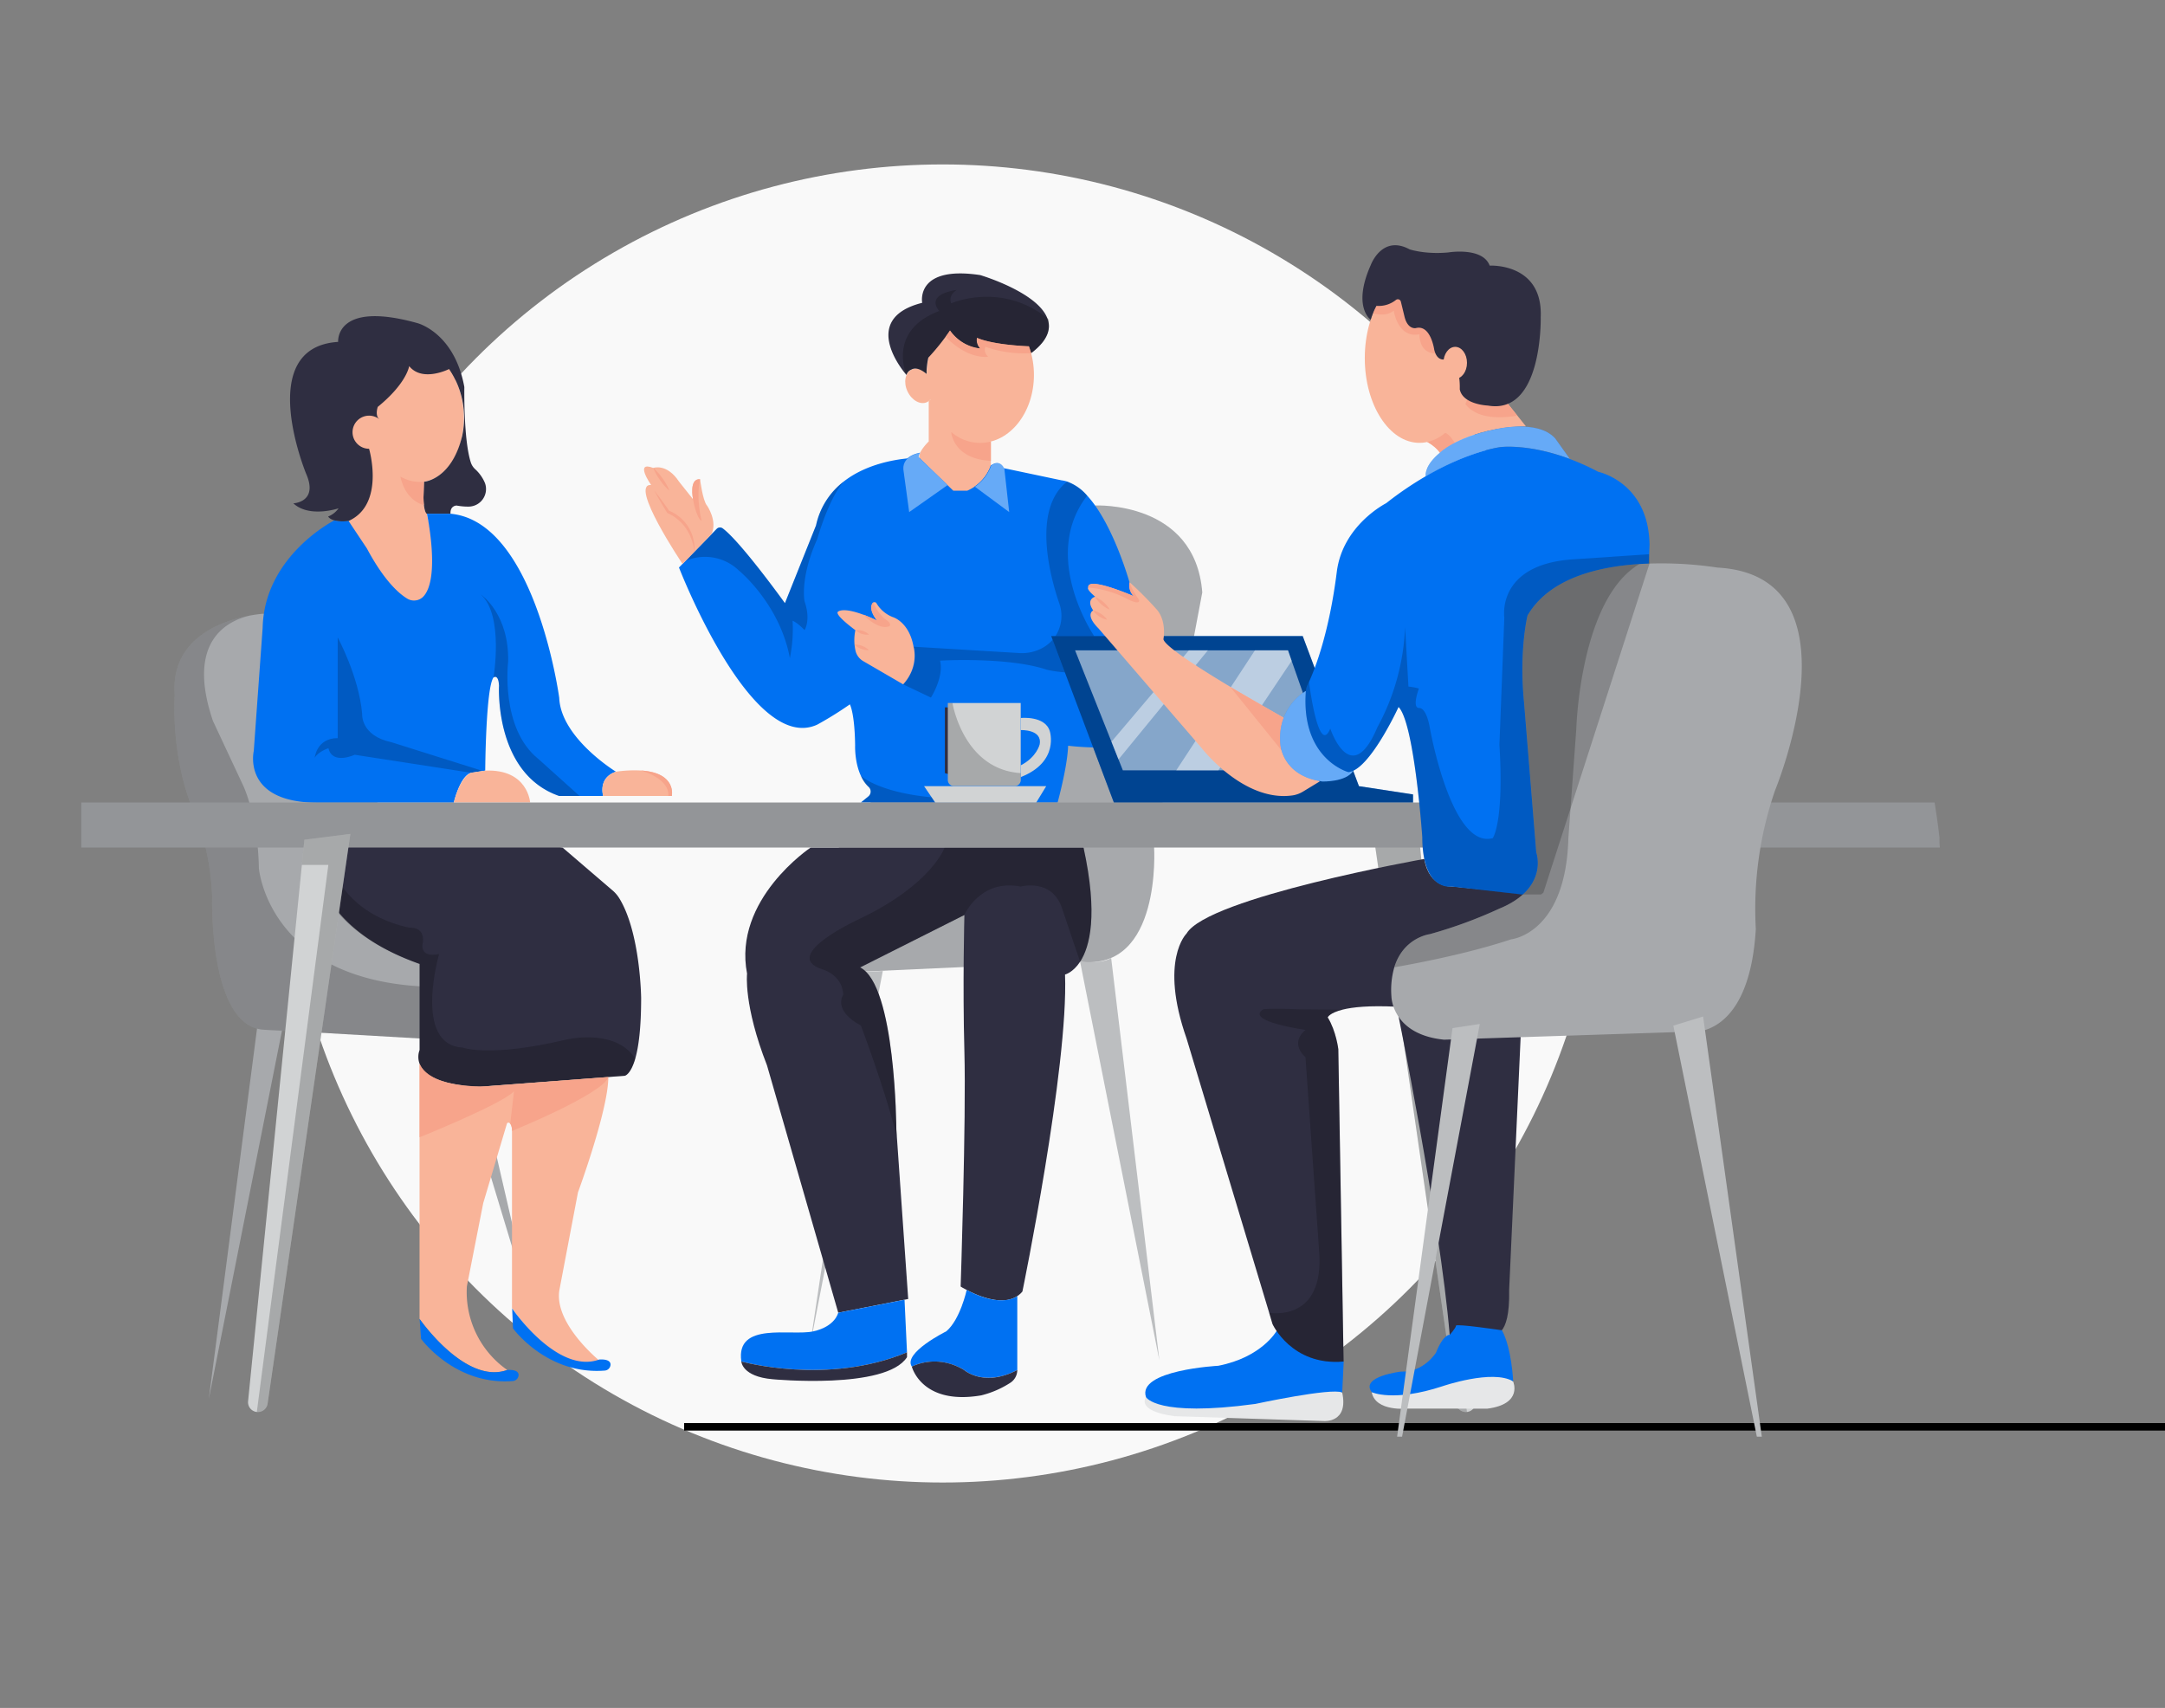 <?xml version="1.0" encoding="UTF-8" standalone="no"?>
<svg
   id="b9f62c1d-cda9-45a0-89e2-988caa3d4e2e"
   data-name="Layer 1"
   width="865.76"
   height="682.89"
   viewBox="0 0 865.76 682.89"
   version="1.1"
   sodipodi:docname="tim-dizajnera.svg"
   inkscape:version="1.1 (c68e22c387, 2021-05-23)"
   xmlns:inkscape="http://www.inkscape.org/namespaces/inkscape"
   xmlns:sodipodi="http://sodipodi.sourceforge.net/DTD/sodipodi-0.dtd"
   xmlns="http://www.w3.org/2000/svg"
   xmlns:svg="http://www.w3.org/2000/svg">
  <rect x="0" y="0" width="865.76" height="682.89" fill="#808080" stroke="none"/>
  <defs
     id="defs22036" />
  <sodipodi:namedview
     id="namedview22034"
     pagecolor="#505050"
     bordercolor="#eeeeee"
     borderopacity="1"
     inkscape:pageshadow="0"
     inkscape:pageopacity="0"
     inkscape:pagecheckerboard="0"
     showgrid="false"
     inkscape:zoom="0.94305084"
     inkscape:cx="433.16859"
     inkscape:cy="341.44501"
     inkscape:window-width="1920"
     inkscape:window-height="1025"
     inkscape:window-x="-8"
     inkscape:window-y="-8"
     inkscape:window-maximized="1"
     inkscape:current-layer="b9f62c1d-cda9-45a0-89e2-988caa3d4e2e" />
  <circle
     style="fill:#f9f9f9;stroke-width:2;stroke-miterlimit:4;stroke-dasharray:none"
     id="path23029"
     cx="376.968"
     cy="329.251"
     r="263.506" />
  <path
     d="m 139.371,208.277 c 0,0 12.185,-8.123 5.745,-31.943 l 29.163,7.657 -4.748,8.599 v 9.349 c 0,0 0.165,2.744 1.134,3.476 l 6.788,29.904 -7.126,7.391 -32.072,-8.315 c 0,0 -0.659,-6.33 0.659,-9.239 1.317,-2.909 0.457,-16.877 0.457,-16.877 z"
     fill="#f9b499"
     id="path21650"
     style="stroke-width:0.915" />
  <polygon
     points="205.01,475.79 235.11,605.84 195.72,475.79 "
     fill="#a7a9ac"
     id="polygon21652"
     transform="matrix(0.915,0,0,0.915,-1.081,-25.216)" />
  <polygon
     points="125.87,470.59 114.35,470.59 92.43,638.91 "
     fill="#a7a9ac"
     id="polygon21654"
     transform="matrix(0.915,0,0,0.915,-1.081,-25.216)" />
  <path
     d="m 177.965,364.472 v 51.318 l -4.226,-0.238 -65.689,-3.787 c 2.04,0.146 7.318,0.503 7.748,0.558 -0.256,0 -2.918,-0.146 -10.309,-0.604 -22.165,-1.354 -20.664,-53.056 -20.664,-53.056 a 98.657,98.657 0 0 0 -8.827,-37.835 c -7.821,-21.515 -6.12,-42.921 -6.12,-42.921 -1.83,-23.372 20.125,-30.041 30.443,-31.879 a 0.485,0.485 0 0 0 0.11,0 47.019,47.019 0 0 1 5.059,-0.649 l 5.854,11.672 z"
     fill="#a7a9ac"
     id="path21656"
     style="stroke-width:0.915" />
  <path
     d="m 173.739,415.552 -65.689,-3.787 c 2.04,0.146 7.318,0.503 7.748,0.558 -0.256,0 -2.918,-0.146 -10.309,-0.604 -22.165,-1.354 -20.664,-53.056 -20.664,-53.056 a 98.657,98.657 0 0 0 -8.827,-37.835 c -7.821,-21.515 -6.12,-42.921 -6.12,-42.921 -1.83,-23.372 20.125,-30.041 30.443,-31.879 -9.148,2.022 -26.135,10.062 -15.148,42.271 l 12.23,26.135 c 0,0 5.772,12.276 6.12,32.675 0,0 3.458,43.497 64.28,47.238 l 5.937,7.135 z"
     opacity="0.2"
     id="path21658"
     style="stroke-width:0.915" />
  <path
     d="m 431.921,384.533 31.696,159.351 -19.274,-160.87 c 0,0 -2.891,2.388 -12.422,1.518 z"
     fill="#bcbec0"
     id="path21660"
     style="stroke-width:0.915" />
  <polygon
     points="379.61,452.2 387.01,451.86 355.12,616.09 "
     fill="#bcbec0"
     id="polygon21662"
     transform="matrix(0.915,0,0,0.915,-1.081,-25.216)" />
  <path
     d="m 437.903,202.111 c 0,0 40.012,-2.003 42.875,34.761 l -19.265,101.987 c 0,0 3.156,49.507 -29.593,45.665 l -85.75,3.906 -7.876,2.323 -16.594,-21.625 15.084,-33.188 z"
     fill="#a7a9ac"
     id="path21664"
     style="stroke-width:0.915" />
  <path
     d="m 431.921,384.533 c -2.872,4.391 -6.028,5.114 -6.028,5.114 1.418,36.947 -17.042,126.749 -17.042,126.749 -7.492,8.992 -24.699,-1.994 -24.699,-1.994 0,0 2.241,-66.915 1.5,-93.891 -0.741,-26.976 0,-54.666 0,-54.666 l -41.704,20.966 c 14.243,6.989 14.49,64.664 14.49,64.664 l 0.22,3.238 v 0 l 4.519,64.664 -27.973,5.489 -28.477,-98.858 c -9.486,-24.214 -7.986,-36.709 -7.986,-36.709 -5.745,-29.702 25.458,-50.44 25.458,-50.44 h 109.085 c 5.891,26.949 2.525,39.701 -1.363,45.674 z"
     fill="#2f2e41"
     id="path21666"
     style="stroke-width:0.915" />
  <path
     d="m 431.921,384.533 -7.071,-20.921 c -3.879,-12.679 -16.676,-9.148 -16.676,-9.148 -16.319,-3.165 -22.54,11.38 -22.54,11.38 l -41.704,20.966 c 14.243,6.989 14.49,64.664 14.49,64.664 l 0.22,3.238 c -4.272,-17.966 -14.371,-44.659 -14.371,-44.659 -11.517,-6.248 -7.053,-12.313 -7.053,-12.313 -0.338,-8.096 -8.434,-10.2 -8.434,-10.2 -17.243,-5.626 15.487,-20.408 15.487,-20.408 28.495,-13.721 33.471,-28.266 33.471,-28.266 h 55.544 c 5.891,26.94 2.525,39.691 -1.363,45.665 z"
     opacity="0.2"
     id="path21668"
     style="stroke-width:0.915" />
  <path
     d="m 457.488,294.2 c -5.543,7.126 -30.361,3.961 -30.361,3.961 -0.256,8.443 -4.208,22.704 -4.208,22.704 h -78.669 l 2.991,-2.433 a 2.525,2.525 0 0 0 0.146,-3.787 c -5.928,-5.571 -5.434,-16.667 -5.434,-16.667 -0.174,-13.017 -2.104,-16.356 -2.104,-16.356 a 142.62,142.62 0 0 1 -13.017,8.096 c -26.373,12.139 -55.316,-62.817 -55.316,-62.817 l 2.561,-2.625 12.505,-12.807 a 1.83,1.83 0 0 1 2.442,-0.183 c 7.318,5.489 24.854,29.876 24.854,29.876 l 12.441,-31.102 a 29.949,29.949 0 0 1 11.059,-17.518 c 12.468,-9.77 30.187,-9.514 30.187,-9.514 l 28.659,3.064 28.266,5.955 a 11.59,11.59 0 0 1 2.205,0.485 19.018,19.018 0 0 1 8.041,5.617 c 10.694,11.627 17.207,35.603 17.207,35.603 11.617,35.639 5.543,60.447 5.543,60.447 z"
     fill="#0071f2"
     id="path21670"
     style="stroke-width:0.915" />
  <path
     d="m 371.391,160.334 v 16.173 c 0,0 -4.327,4.153 -3.787,6.531 l 13.612,13.163 h 5.562 a 17.38,17.38 0 0 0 9.459,-10.062 v -9.596 l -24.205,-16.804 z"
     fill="#f9b499"
     id="path21672"
     style="stroke-width:0.915" />
  <path
     d="m 367.97,181.017 c 0,0 -7.199,0.915 -6.824,6.614 l 2.333,17.06 15.35,-10.794 -11.261,-10.867 c 0,0 -0.622,-0.293 0.403,-2.012 z"
     fill="#0071f2"
     id="path21674"
     style="stroke-width:0.915" />
  <path
     d="m 389.741,194.546 13.721,10.145 -1.958,-17.481 c 0,0 -1.592,-3.778 -5.26,-1.107 a 17.042,17.042 0 0 1 -6.504,8.443 z"
     fill="#0071f2"
     id="path21676"
     style="stroke-width:0.915" />
  <g
     opacity="0.4"
     id="g21682"
     transform="matrix(0.915,0,0,0.915,-1.081,-25.216)">
    <path
       d="m 403.44,225.45 c 0,0 -7.87,1 -7.46,7.23 l 2.55,18.65 16.78,-11.8 L 403,227.65 c 0,0 -0.68,-0.32 0.44,-2.2 z"
       fill="#ffffff"
       id="path21678" />
    <path
       d="m 427.24,240.24 15,11.09 -2.14,-19.11 c 0,0 -1.74,-4.13 -5.75,-1.21 a 18.63,18.63 0 0 1 -7.11,9.23 z"
       fill="#ffffff"
       id="path21680" />
  </g>
  <path
     d="m 326.833,215.485 c -7.089,15.706 -5.104,24.955 -5.104,24.955 2.635,7.538 0,11.499 0,11.499 -2.955,-3.11 -4.784,-3.751 -4.784,-3.751 a 58.545,58.545 0 0 1 -1.079,14.947 c -4.089,-21.835 -20.436,-35.063 -20.436,-35.063 a 19.521,19.521 0 0 0 -21.314,-3.796 l 12.505,-12.807 a 1.83,1.83 0 0 1 2.442,-0.183 c 7.318,5.489 24.854,29.876 24.854,29.876 l 12.441,-31.102 a 29.949,29.949 0 0 1 11.023,-17.518 c -6.211,7.163 -10.547,22.942 -10.547,22.942 z"
     opacity="0.2"
     id="path21688"
     style="stroke-width:0.915" />
  <ellipse
     cx="392.01"
     cy="149.915"
     rx="21.451"
     ry="27.15"
     fill="#f9b499"
     id="ellipse21690"
     style="stroke-width:0.915" />
  <ellipse
     cx="266.412"
     cy="296.587"
     rx="5.196"
     ry="7.199"
     transform="rotate(-25.3)"
     fill="#f9b499"
     id="ellipse21692"
     style="stroke-width:0.915" />
  <path
     d="m 419.453,130.385 c 0,3.321 -2.003,6.952 -7.117,10.822 l -0.915,-2.744 c 0,0 -14.151,-0.467 -20.747,-3.375 a 4.757,4.757 0 0 0 1.299,4.226 17.069,17.069 0 0 1 -12.075,-7.19 90.461,90.461 0 0 1 -8.672,10.867 28.879,28.879 0 0 0 -0.704,6.522 c 0,0 -3.476,-3.247 -6.037,-1.756 a 3.357,3.357 0 0 0 -2.003,2.159 c 0,0 -19.841,-22.247 6.294,-28.842 0,0 -2.946,-15.039 23.198,-11.087 0,0 22.787,6.723 26.83,17.234 a 8.736,8.736 0 0 1 0.649,3.165 z"
     fill="#2f2e41"
     id="path21694"
     style="stroke-width:0.915" />
  <path
     d="m 378.151,134.648 c 0,0 7.812,8.8 17.015,8.004 0,0 -2.067,-1.747 -1.089,-3.979 a 46.891,46.891 0 0 0 18.295,2.534 c 0,0 -0.558,-1.93 -0.915,-2.744 0,0 -13.621,-0.384 -20.747,-3.375 a 5.882,5.882 0 0 0 1.299,4.226 c 0,0 -6.806,0.091 -12.121,-7.126 z"
     fill="#f7a48b"
     id="path21696"
     style="stroke-width:0.915" />
  <path
     d="m 419.453,127.704 v 2.68 c 0,3.321 -2.003,6.952 -7.117,10.822 l -0.915,-2.744 c 0,0 -14.151,-0.467 -20.747,-3.375 a 4.757,4.757 0 0 0 1.299,4.226 17.069,17.069 0 0 1 -12.075,-7.19 90.461,90.461 0 0 1 -8.672,10.867 28.879,28.879 0 0 0 -0.704,6.522 c 0,0 -3.476,-3.247 -6.037,-1.756 a 3.357,3.357 0 0 0 -2.003,2.159 c 0,0 -7.83,-17.746 13.154,-25.568 0,0 -6.33,-6.33 6.934,-8.416 0,0 -3.577,2.086 -2.177,5.351 0,0 19.823,-8.809 38.42,5.937 0.238,0.156 0.43,0.329 0.64,0.485 z"
     opacity="0.2"
     id="path21698"
     style="stroke-width:0.915" />
  <path
     d="m 380.374,172.702 c 0,0 0.613,10.822 15.862,11.553 v -7.711 a 17.509,17.509 0 0 1 -15.862,-3.842 z"
     fill="#f7a48b"
     id="path21700"
     style="stroke-width:0.915" />
  <path
     d="m 549.202,333.425 33.096,227.776 a 3.943,3.943 0 0 0 3.897,3.375 v 0 a 3.933,3.933 0 0 0 3.915,-4.327 L 568.604,345.811 567.589,335.749 Z"
     fill="#d1d3d4"
     id="path21702"
     style="stroke-width:0.915" />
  <path
     d="m 549.202,333.425 33.096,227.776 a 3.943,3.943 0 0 0 3.897,3.375 h 0.421 L 558.011,345.811 h 10.593 l -1.015,-10.062 z"
     opacity="0.2"
     id="path21704"
     style="stroke-width:0.915" />
  <path
     d="m 562.988,563.195 c 0,0 -12.953,1.418 -14.462,-6.568 l 48.565,-10.977 7.986,6.696 c 0,0 4.098,9.047 -10.364,10.886 z"
     fill="#e6e7e8"
     id="path21706"
     style="stroke-width:0.915" />
  <path
     d="m 458.266,558.594 c 0,0 -4.281,5.489 11.334,7.638 l 59.816,1.948 c 0,0 9.962,0.832 7.318,-11.416 l -13.118,-7.044 c 0,0 -42.738,2.671 -43.222,3.403 -0.485,0.732 -22.128,5.47 -22.128,5.47 z"
     fill="#e6e7e8"
     id="path21708"
     style="stroke-width:0.915" />
  <path
     d="m 510.499,532.148 c 0,0 -5.854,10.529 -23.336,13.932 0,0 -32.547,1.72 -28.897,12.514 0,0 4.126,8.123 43.707,2.744 0,0 30.361,-6.55 34.761,-4.574 l 0.595,-12.386 -15.926,-14.334 z"
     fill="#0071f2"
     id="path21710"
     style="stroke-width:0.915" />
  <path
     d="m 439.266,262.266 c -0.787,10.291 -20.573,5.534 -20.573,5.534 -15.551,-5.269 -42.765,-3.659 -42.765,-3.659 1.592,6.595 -3.659,14.773 -3.659,14.773 l -11.105,-5.296 c 0,0 6.467,-6.074 4.171,-15.048 l 42.134,2.534 a 17.124,17.124 0 0 0 9.632,-2.168 15.084,15.084 0 0 0 4.473,-3.906 14.792,14.792 0 0 0 2.022,-13.767 c -3.485,-10.163 -11.078,-37.45 3.101,-48.684 a 19.018,19.018 0 0 1 8.041,5.617 c -18.798,24.296 2.689,55.928 2.689,55.928 z"
     opacity="0.2"
     id="path21712"
     style="stroke-width:0.915" />
  <polygon
     points="570.52,305.52 460.61,305.52 488.02,378.33 618.73,378.33 618.73,374.71 595.09,371.09 "
     fill="#0071f2"
     id="polygon21714"
     transform="matrix(0.915,0,0,0.915,-1.081,-25.216)" />
  <polygon
     points="570.52,305.52 460.61,305.52 488.02,378.33 618.73,378.33 618.73,374.71 595.09,371.09 "
     opacity="0.4"
     id="polygon21716"
     transform="matrix(0.915,0,0,0.915,-1.081,-25.216)" />
  <polygon
     points="491.91,364.17 582.5,364.17 564.07,311.74 471.03,311.74 "
     fill="#ffffff"
     opacity="0.52"
     id="polygon21718"
     transform="matrix(0.915,0,0,0.915,-1.081,-25.216)" />
  <polygon
     points="520.77,311.74 529.07,311.74 490.01,359.4 486.93,351.67 "
     fill="#ffffff"
     opacity="0.45"
     id="polygon21720"
     transform="matrix(0.915,0,0,0.915,-1.081,-25.216)" />
  <polygon
     points="565.68,316.33 533.67,364.17 515.25,364.17 549.64,311.74 564.07,311.74 "
     fill="#ffffff"
     opacity="0.45"
     id="polygon21722"
     transform="matrix(0.915,0,0,0.915,-1.081,-25.216)" />
  <path
     d="m 527.715,312.459 -6.614,4.016 a 11.279,11.279 0 0 1 -4.19,1.546 c -19.695,2.845 -36.59,-19.155 -36.59,-19.155 l -41.009,-47.568 c -5.662,-5.662 -2.141,-7.227 -2.141,-7.227 -3.128,-4.501 0.778,-5.489 0.778,-5.489 -3.906,-3.311 -2.744,-3.705 -2.744,-3.705 -0.576,-4.684 18.213,3.494 18.213,3.494 a 6.101,6.101 0 0 1 -1.692,-5.571 139.849,139.849 0 0 1 10.977,11.05 c 3.906,4.693 2.543,11.718 2.543,11.718 0.787,5.068 48.089,31.404 48.089,31.404 l 8.718,16.036 z"
     fill="#f9b499"
     id="path21724"
     style="stroke-width:0.915" />
  <polygon
     points="538.89,327.75 562.34,341.32 565.68,355.71 561.45,355.71 "
     fill="#f7a48b"
     id="polygon21726"
     transform="matrix(0.915,0,0,0.915,-1.081,-25.216)" />
  <path
     d="m 522.208,276.262 c 0,0 -11.654,6.312 -10.19,21.415 0,0 0.649,12.514 16.731,14.783 0,0 9.559,0.329 12.413,-4.299 l -12.249,-9.834 -4.391,-14.636 z"
     fill="#0071f2"
     id="path21728"
     style="stroke-width:0.915" />
  <path
     d="m 522.208,276.262 c 0,0 -11.654,6.312 -10.19,21.415 0,0 0.649,12.514 16.731,14.783 0,0 9.559,0.329 12.413,-4.299 l -12.249,-9.834 -4.391,-14.636 z"
     fill="#ffffff"
     opacity="0.4"
     id="path21730"
     style="stroke-width:0.915" />
  <polygon
     points="414.13,365.38 418.34,366.66 417.41,336.68 414.13,336.68 "
     fill="#2f2e41"
     id="polygon21732"
     transform="matrix(0.915,0,0,0.915,-1.081,-25.216)" />
  <path
     d="m 408.174,281.073 v 30.818 a 2.342,2.342 0 0 1 -2.351,2.342 H 381.399 a 2.351,2.351 0 0 1 -2.351,-2.342 v -30.818 z"
     fill="#d1d3d4"
     id="path21734"
     style="stroke-width:0.915" />
  <path
     d="m 419.791,292.297 c -1.958,-6.266 -11.617,-5.223 -11.617,-5.223 v 4.839 c 0,0 8.745,-0.393 7.574,5.745 0,0 -1.18,5.095 -7.574,8.352 v 4.702 c 15.67,-6.138 11.617,-18.414 11.617,-18.414 z"
     fill="#d1d3d4"
     id="path21736"
     style="stroke-width:0.915" />
  <polygon
     points="458.42,371.09 454,378.33 409.95,378.33 405.04,371.09 "
     fill="#d1d3d4"
     id="polygon21738"
     transform="matrix(0.915,0,0,0.915,-1.081,-25.216)" />
  <path
     d="m 408.174,309.111 v 2.744 a 2.342,2.342 0 0 1 -2.351,2.342 H 381.399 a 2.351,2.351 0 0 1 -2.351,-2.342 v -30.782 h 1.83 c 0,0 4.299,26.583 27.296,28.037 z"
     opacity="0.2"
     id="path21740"
     style="stroke-width:0.915" />
  <path
     d="m 344.287,310.19 c 0,0 6.577,6.522 28.23,8.599 l 1.409,2.077 h -29.657 l 2.936,-2.388 a 2.525,2.525 0 0 0 0.073,-3.851 10.556,10.556 0 0 1 -2.991,-4.437 z"
     opacity="0.2"
     id="path21742"
     style="stroke-width:0.915" />
  <path
     d="m 362.701,540.701 c -31.834,13.346 -66.247,3.659 -66.247,3.659 -2.369,-16.136 19.997,-10.062 28.815,-12.047 8.818,-1.985 9.916,-7.437 9.916,-7.437 l 26.528,-5.196 z"
     fill="#0071f2"
     id="path21744"
     style="stroke-width:0.915" />
  <path
     d="m 362.701,540.701 v 1.939 c -8.388,13.127 -53.77,8.818 -53.77,8.818 -12.267,-1.07 -12.477,-7.099 -12.477,-7.099 0,0 34.413,9.687 66.247,-3.659 z"
     fill="#2f2e41"
     id="path21746"
     style="stroke-width:0.915" />
  <path
     d="m 406.801,518.216 v 29.547 c -13.337,7.044 -21.286,0 -21.286,0 -11.197,-6.723 -20.884,-1.345 -20.884,-1.345 -3.659,-5.489 13.776,-14.106 13.776,-14.106 5.589,-4.72 8.16,-16.539 8.16,-16.539 14.188,7.565 20.235,2.442 20.235,2.442 z"
     fill="#0071f2"
     id="path21748"
     style="stroke-width:0.915" />
  <path
     d="m 406.801,547.763 a 6.083,6.083 0 0 1 -2.808,5.132 38.347,38.347 0 0 1 -11.599,5.013 c -23.875,4.089 -27.763,-11.489 -27.763,-11.489 0,0 9.687,-5.379 20.884,1.345 0,0 7.949,7.044 21.286,0 z"
     fill="#2f2e41"
     id="path21750"
     style="stroke-width:0.915" />
  <path
     d="m 567.626,175.162 c 0,0 5.854,2.333 8.233,5.854 0,0 10.977,-10.154 34.358,-10.538 l -8.59,-10.739 -16.393,-9.825 z"
     fill="#f9b499"
     id="path21752"
     style="stroke-width:0.915" />
  <path
     d="m 583.725,155.641 c 0,0 0.128,14.398 23.025,10.547 l -5.159,-6.449 z"
     fill="#f7a48b"
     id="path21754"
     style="stroke-width:0.915" />
  <path
     d="m 567.626,175.162 c 0,0 8.022,-6.348 12.807,0 l 1.354,1.903 a 38.2,38.2 0 0 0 -6.01,3.952 c 0,0 -2.25,-3.586 -8.151,-5.854 z"
     fill="#f7a48b"
     id="path21756"
     style="stroke-width:0.915" />
  <path
     d="M 627.762,183.487 C 611.168,177.275 600.063,178.739 600.063,178.739 c 0,0 -12.304,1.445 -29.922,11.7 -0.128,-0.915 -0.183,-4.574 5.681,-9.431 0,0 6.184,-6.12 21.68,-9.257 0,0 17.298,-4.4 24.415,3.558 z"
     fill="#0071f2"
     id="path21758"
     style="stroke-width:0.915" />
  <path
     d="M 627.762,183.487 C 611.168,177.275 600.063,178.739 600.063,178.739 c 0,0 -12.304,1.445 -29.922,11.7 -0.128,-0.915 -0.183,-4.574 5.681,-9.431 0,0 6.184,-6.12 21.68,-9.257 0,0 17.298,-4.4 24.415,3.558 z"
     fill="#ffffff"
     opacity="0.4"
     id="path21760"
     style="stroke-width:0.915" />
  <path
     d="m 451.378,239.799 a 40.249,40.249 0 0 0 -16.21,-4.876 c -0.576,-4.684 18.213,3.494 18.213,3.494 a 6.101,6.101 0 0 1 -1.692,-5.571 c 0.915,2.946 3.787,6.952 3.787,6.952 0.585,2.351 -4.098,0 -4.098,0 z"
     fill="#f7a48b"
     id="path21766"
     style="stroke-width:0.915" />
  <path
     d="m 437.903,238.628 a 12.761,12.761 0 0 1 5.891,5.132 12.761,12.761 0 0 1 -5.891,-5.132 z"
     fill="#f7a48b"
     id="path21768"
     style="stroke-width:0.915" />
  <path
     d="m 437.089,244.099 a 8.544,8.544 0 0 1 3.156,1.326 8.434,8.434 0 0 1 2.479,2.36 8.699,8.699 0 0 1 -3.156,-1.326 8.919,8.919 0 0 1 -2.479,-2.36 z"
     fill="#f7a48b"
     id="path21770"
     style="stroke-width:0.915" />
  <path
     d="m 608.579,403.807 -5.086,111.967 c 0.421,19.905 -6.403,17.563 -6.403,17.563 l -17.38,0.384 c -3.824,-46.159 -21.213,-131.204 -21.213,-131.204 -10.977,-0.54 -17.591,0.165 -21.588,1.162 v 0 c -5.287,1.299 -5.973,3.092 -5.973,3.092 3.385,5.489 4.235,12.715 4.235,12.715 l 2.113,124.892 c -20.783,1.83 -28.422,-14.993 -28.422,-14.993 l -1.336,-4.51 -33.023,-109.625 c -11.032,-31.395 0,-42.006 0,-42.006 8.489,-14.426 95.044,-29.812 95.044,-29.812 2.067,11.764 10.831,10.977 10.831,10.977 l 32.456,3.165 z"
     fill="#2f2e41"
     id="path21772"
     style="stroke-width:0.915" />
  <path
     d="m 537.292,544.378 c -20.783,1.83 -28.422,-14.993 -28.422,-14.993 l -1.345,-4.51 c 0,0 22.384,4.199 19.96,-24.936 l -5.434,-77.233 c 0,0 -6.632,-5.333 0,-10.922 0,0 -24.442,-3.403 -16.905,-8.233 0,0 1.93,-0.485 14.325,0 l 17.454,0.156 c -5.287,1.299 -5.973,3.092 -5.973,3.092 3.385,5.489 4.235,12.715 4.235,12.715 z"
     opacity="0.2"
     id="path21774"
     style="stroke-width:0.915" />
  <path
     d="m 579.728,533.703 c 0,0 -2.497,-0.412 -5.489,7.144 0,0 -4.967,7.986 -14.032,7.556 0,0 -16.411,1.939 -11.654,8.233 0,0 8.626,4.098 28.275,-2.378 0,0 20.07,-6.906 28.275,-1.939 0,0 -0.567,-13.237 -4.491,-20.436 0,0 -18.387,-2.744 -18.387,-1.83 0,0.915 -2.497,3.65 -2.497,3.65 z"
     fill="#0071f2"
     id="path21776"
     style="stroke-width:0.915" />
  <ellipse
     cx="158.021"
     cy="174.659"
     rx="18.57"
     ry="26.556"
     transform="rotate(-2.98)"
     fill="#f9b499"
     id="ellipse21782"
     style="stroke-width:0.915" />
  <path
     d="m 135.218,136.697 c 0,0 -1.381,-16.749 31.706,-7.501 0,0 14.801,3.751 18.762,25.568 0,0 -0.375,20.966 2.58,30.105 a 6.284,6.284 0 0 0 1.701,2.68 15.551,15.551 0 0 1 3.988,5.644 7.025,7.025 0 0 1 -6.714,9.367 25.357,25.357 0 0 1 -4.665,-0.43 c 0,0 -2.644,0 -2.424,3.311 h -9.477 c 0,0 -1.244,-0.448 -1.326,-6.614 l 0.183,-6.211 c 0,0 11.041,-0.704 15.295,-18.368 a 34.761,34.761 0 0 0 -5.223,-26.702 c 0,0 -10.694,5.434 -15.981,-1.171 0,0 -0.915,6.833 -12.56,16.31 0,0 -1.143,3.165 0.448,4.83 l -3.915,11.947 c 0,0 6.55,22.229 -8.233,28.842 0,0 -6.175,0.915 -8.16,-1.765 a 9.44,9.44 0 0 0 4.19,-3.302 c 0,0 -11.681,3.961 -18.076,-1.985 0,0 10.145,-0.439 5.077,-11.892 0.018,-0.036 -20.921,-50.504 12.825,-52.663 z"
     fill="#2f2e41"
     id="path21784"
     style="stroke-width:0.915" />
  <path
     d="m 241.202,318.249 h -17.637 c -26.007,-9.038 -24.012,-44.073 -24.012,-44.073 -0.229,-4.857 -2.205,-3.302 -2.205,-3.302 -3.092,4.18 -3.311,37.24 -3.311,37.24 l -5.736,0.915 c -4.409,1.326 -6.833,11.892 -6.833,11.892 h -53.459 c -31.523,0.43 -26.528,-20.674 -26.528,-20.674 l 3.549,-49.205 c 0.649,-28.87 28.696,-42.994 28.696,-42.994 0,0 1.564,0.704 5.672,0.265 l 7.318,10.977 c 6.897,12.916 12.807,18.021 16.008,19.978 a 5.214,5.214 0 0 0 6.403,-0.576 c 7.172,-7.135 1.601,-33.279 1.601,-33.279 h 9.486 c 33.947,3.165 43.415,73.611 43.415,73.611 0.668,16.081 22.695,29.538 22.695,29.538 -7.327,2.406 -5.123,9.687 -5.123,9.687 z"
     fill="#0071f2"
     id="path21786"
     style="stroke-width:0.915" />
  <path
     d="m 160.109,190.521 a 15.203,15.203 0 0 0 9.422,2.067 l -0.183,6.211 c 0,0 0,2.067 0.183,3.138 0,0 -7.245,-1.281 -9.422,-11.416 z"
     fill="#f7a48b"
     id="path21788"
     style="stroke-width:0.915" />
  <path
     d="m 135.044,295.124 v -40.249 c 0,0 8.471,15.551 9.779,30.553 0,0 -0.714,8.709 11.7,11.334 l 36.481,11.48 -4.702,0.723 -46.461,-7.19 c 0,0 -8.946,4.18 -10.501,-2.625 0,0 -4.052,1.317 -5.489,3.824 0,0.027 0.714,-7.849 9.193,-7.849 z"
     opacity="0.2"
     id="path21790"
     style="stroke-width:0.915" />
  <path
     d="m 231.753,318.249 h -8.187 c -26.007,-9.038 -24.012,-44.073 -24.012,-44.073 -0.229,-4.857 -2.205,-3.302 -2.205,-3.302 0,0 4.226,-24.918 -5.123,-33.233 0.649,0.457 11.361,8.114 10.977,26.848 0,0 -3.311,26.684 12.148,39.024 z"
     opacity="0.2"
     id="path21792"
     style="stroke-width:0.915" />
  <path
     d="M 268.645,318.249 H 241.202 c -1.83,-7.867 5.059,-9.687 5.059,-9.687 a 50.678,50.678 0 0 1 10.062,-0.494 v 0 c 14.398,0.933 12.322,10.181 12.322,10.181 z"
     fill="#f9b499"
     id="path21794"
     style="stroke-width:0.915" />
  <path
     d="m 268.645,318.249 h -1.409 c 0.622,-6.797 -10.19,-9.989 -10.849,-10.172 14.334,0.924 12.258,10.172 12.258,10.172 z"
     fill="#f7a48b"
     id="path21796"
     style="stroke-width:0.915" />
  <path
     d="m 194.037,308.114 c 17.115,-0.714 17.957,12.752 17.957,12.752 H 181.468 c 0,0 2.159,-9.623 6.833,-11.892 z"
     fill="#f9b499"
     id="path21798"
     style="stroke-width:0.915" />
  <path
     d="m 256.387,399.068 c 0,12.267 -1.061,19.695 -2.351,24.186 -1.894,6.559 -4.235,6.879 -4.235,6.879 l -57.575,4.345 C 161.682,433.564 167.802,419.843 167.802,419.843 v -34.432 c -57.163,-20.198 -40.561,-63.512 -40.561,-63.512 l 39.929,7.593 57.776,9.367 19.905,17.069 a 13.63,13.63 0 0 1 2.744,3.147 c 8.526,13.758 8.791,39.993 8.791,39.993 z"
     fill="#2f2e41"
     id="path21800"
     style="stroke-width:0.915" />
  <path
     d="m 240.169,544.433 c -17.71,5.287 -35.429,-21.424 -35.429,-21.424 v -70.821 c 0,-2.131 -0.613,-2.946 -1.134,-3.247 a 0.631,0.631 0 0 0 -0.915,0.402 l -9.459,31.724 -6.531,33.242 a 37.972,37.972 0 0 0 16.091,33.416 h 0.064 c -16.53,6.019 -34.578,-19.667 -35.081,-20.399 v 0 -101.959 c 3.741,9.504 24.424,9.148 24.424,9.148 l 51.062,-3.86 c 0,13.227 -12.139,46.104 -12.139,46.104 l -7.446,39.143 c -2.141,13.621 16.493,28.531 16.493,28.531 z"
     fill="#f9b499"
     id="path21802"
     style="stroke-width:0.915" />
  <path
     d="m 167.802,454.713 c 0,0 32.63,-13.09 37.743,-18.368 l -1.509,12.944 c 0,0 0.723,0.686 0.723,2.9 0,0 36.252,-14.719 38.53,-21.561 l -47.97,3.659 c 0,0 -22.531,1.528 -27.516,-8.891 z"
     fill="#f7a48b"
     id="path21804"
     style="stroke-width:0.915" />
  <path
     d="m 205.051,552.181 c -23.125,1.83 -36.682,-16.886 -36.682,-16.886 l -0.567,-7.94 v 0 c 0.503,0.732 18.551,26.418 35.081,20.399 3.558,-0.192 4.464,0.915 4.491,1.994 a 2.497,2.497 0 0 1 -2.323,2.433 z"
     fill="#0071f2"
     id="path21806"
     style="stroke-width:0.915" />
  <path
     d="m 241.824,548.001 c -23.125,1.83 -36.682,-16.877 -36.682,-16.877 l -0.338,-7.949 v 0 c 0.503,0.732 18.295,26.427 34.852,20.399 3.558,-0.192 4.473,0.915 4.491,1.994 a 2.488,2.488 0 0 1 -2.323,2.433 z"
     fill="#0071f2"
     id="path21808"
     style="stroke-width:0.915" />
  <path
     d="m 254.036,423.255 c -1.894,6.559 -4.235,6.879 -4.235,6.879 l -57.575,4.345 C 161.682,433.564 167.802,419.843 167.802,419.843 v -34.432 c -59.633,-21.168 -39.792,-64.555 -39.792,-64.555 0,0 -4.766,41.237 35.676,50.074 0,0 6.12,-0.704 5.434,5.772 0,0 -2.031,6.467 6.467,4.766 0,0 -10.547,36.371 9.504,37.395 0,0 10.529,4.016 40.789,-3.074 0,0 19.933,-5.132 28.156,7.464 z"
     opacity="0.2"
     id="path21810"
     style="stroke-width:0.915" />
  <path
     d="M 775.731,338.859 H 32.489 V 320.856 H 773.629 c 1.292,7.931 1.931,13.895 1.931,13.895 0,1.473 0,2.845 0.17,4.107 z"
     fill="#939598"
     id="path21844"
     style="stroke-width:1.14" />
  <path
     d="m 659.632,217.799 -0.155,3.824 -0.21,4.821 -4.29,101.978 -37.77,28.495 -0.915,0.704 h -7.748 l -28.156,-3.165 c 0,0 -10.062,1.83 -11.453,-15.597 -0.11,-1.262 -0.156,-2.635 -0.156,-4.107 0,0 -0.412,-5.964 -1.244,-13.895 -1.464,-14.014 -4.208,-34.139 -8.269,-38.182 0,0 -11.608,25.339 -20.061,26.043 0,0 -19.091,-5.114 -16.996,-32.456 a 6.65,6.65 0 0 1 0.668,-2.406 l 0.595,-1.253 c 2.406,-5.269 8.05,-19.64 11.096,-43.954 2.351,-18.734 19.731,-27.443 19.731,-27.443 a 136.775,136.775 0 0 1 15.844,-10.794 c 17.618,-10.227 29.922,-11.636 29.922,-11.636 0,0 11.105,-1.464 27.699,4.748 a 95.327,95.327 0 0 1 11.352,5.123 c 0,0 20.125,4.098 20.518,29.153 z"
     fill="#0071f2"
     id="path21762"
     style="stroke-width:0.915" />
  <path
     d="m 140.112,333.425 -33.096,227.776 a 3.943,3.943 0 0 1 -3.897,3.375 v 0 a 3.933,3.933 0 0 1 -3.915,-4.327 l 21.515,-214.438 1.006,-10.062 z"
     fill="#d1d3d4"
     id="path21812"
     style="stroke-width:0.915" />
  <path
     d="m 140.112,333.425 -33.096,227.776 a 3.943,3.943 0 0 1 -3.897,3.375 h -0.421 L 131.303,345.811 h -10.584 l 1.006,-10.062 z"
     opacity="0.2"
     id="path21814"
     style="stroke-width:0.915" />
  <path
     d="m 284.406,213.729 -11.462,11.755 c 0,0 -21.607,-32.108 -12.578,-31.587 0,0 -6.888,-9.815 0.86,-6.797 0,0 5.37,-2.022 10.328,5.489 l 5.58,7.007 c 0,0 -1.711,-8.388 2.808,-7.958 0,0 1.07,8.471 2.744,10.465 0.055,-0.018 4.464,6.422 1.72,11.627 z"
     fill="#f9b499"
     id="path21816"
     style="stroke-width:0.915" />
  <path
     d="m 261.656,196.202 c 2.131,2.653 4.135,5.397 6.056,8.187 l -0.274,-0.22 a 15.551,15.551 0 0 1 4.473,2.671 16.008,16.008 0 0 1 3.385,3.933 15.624,15.624 0 0 1 1.967,4.748 18.213,18.213 0 0 1 0.457,5.059 c -0.174,-0.832 -0.265,-1.656 -0.457,-2.47 -0.192,-0.814 -0.393,-1.61 -0.704,-2.378 a 18.679,18.679 0 0 0 -2.186,-4.354 17.106,17.106 0 0 0 -3.247,-3.595 16.539,16.539 0 0 0 -4.062,-2.57 l -0.192,-0.091 -0.082,-0.128 c -1.802,-2.872 -3.504,-5.79 -5.132,-8.791 z"
     fill="#f7a48b"
     id="path21818"
     style="stroke-width:0.915" />
  <path
     d="m 261.226,187.091 a 23.089,23.089 0 0 1 3.732,4.199 22.512,22.512 0 0 1 2.744,4.912 22.494,22.494 0 0 1 -3.732,-4.199 22.869,22.869 0 0 1 -2.744,-4.912 z"
     fill="#f7a48b"
     id="path21820"
     style="stroke-width:0.915" />
  <path
     d="m 280.592,208.396 c -2.369,-1.729 -3.449,-8.818 -3.449,-8.818 0,0 -1.711,-8.388 2.808,-7.958 -1.729,7.958 0.64,16.777 0.64,16.777 z"
     fill="#f7a48b"
     id="path21822"
     style="stroke-width:0.915" />
  <path
     d="m 361.164,273.618 -15.953,-9.267 a 6.522,6.522 0 0 1 -3.101,-4.153 19.43,19.43 0 0 1 -0.055,-8.233 c 0,0 -8.233,-5.983 -7.025,-7.318 0,0 1.647,-2.086 10.264,1.153 v 0 c 1.583,0.585 3.375,1.363 5.443,2.333 -0.256,-0.311 -3.613,-4.4 -1.784,-6.98 a 0.659,0.659 0 0 1 0.302,-0.265 0.915,0.915 0 0 1 1.262,0.348 13.026,13.026 0 0 0 6.495,5.489 c 0,0 6.55,1.83 8.315,11.892 -0.009,-0.046 2.415,7.711 -4.162,15.002 z"
     fill="#f9b499"
     id="path21824"
     style="stroke-width:0.915" />
  <path
     d="m 355.621,250.392 c -4.482,1.656 -10.062,-4.299 -10.337,-4.638 1.583,0.585 3.375,1.363 5.443,2.333 -0.256,-0.311 -3.613,-4.4 -1.784,-6.98 a 0.659,0.659 0 0 1 0.302,-0.265 c 1.052,3.339 4.391,6.495 4.391,6.495 3.513,2.131 1.985,3.055 1.985,3.055 z"
     fill="#f7a48b"
     id="path21826"
     style="stroke-width:0.915" />
  <path
     d="m 342.155,251.956 a 6.138,6.138 0 0 1 2.854,0.302 5.992,5.992 0 0 1 2.47,1.464 6.037,6.037 0 0 1 -2.854,-0.293 6.239,6.239 0 0 1 -2.47,-1.473 z"
     fill="#f7a48b"
     id="path21828"
     style="stroke-width:0.915" />
  <ellipse
     cx="567.626"
     cy="143.191"
     rx="21.863"
     ry="33.874"
     fill="#f9b499"
     id="ellipse21830"
     style="stroke-width:0.915" />
  <path
     d="m 549.028,125.262 c 0,0 5.278,1.665 8.306,-1.107 0,0 1.583,11.261 10.291,9.495 0,0 -0.348,7.593 6.403,7.666 l 3.202,-14.526 -9.587,-8.617 -13.813,1.756 -3.385,2.351 a 15.615,15.615 0 0 0 -1.418,2.982 z"
     fill="#f7a48b"
     id="path21832"
     style="stroke-width:0.915" />
  <path
     d="m 550.428,122.28 a 27.909,27.909 0 0 0 -2.296,5.562 c 0,0 -7.437,-5.095 0,-21.817 0,0 4.446,-12.313 15.551,-6.33 0,0 6.156,2.113 15.487,1.235 0,0 13.721,-2.287 16.539,5.278 0,0 21.287,-1.235 20.408,20.582 0,0 0.915,39.234 -21.113,35.365 0,0 -10.062,-0.348 -11.261,-6.513 0,0 0.521,-10.648 -4.4,-12.45 0,0 -4.4,2.598 -5.809,-3.385 0,0 -1.409,-10.2 -7.391,-8.617 0,0 -3.339,0.704 -4.574,-4.931 l -1.381,-5.662 a 1.235,1.235 0 0 0 -1.985,-0.659 10.977,10.977 0 0 1 -7.775,2.342 z"
     fill="#2f2e41"
     id="path21834"
     style="stroke-width:0.915" />
  <ellipse
     cx="581.923"
     cy="145.067"
     rx="4.711"
     ry="6.385"
     fill="#f9b499"
     id="ellipse21836"
     style="stroke-width:0.915" />
  <path
     d="m 709.798,316.1 a 145.548,145.548 0 0 0 -7.666,55.37 c -2.799,46.305 -28.211,41.082 -28.211,41.082 l -96.462,3.147 c -20.875,-2.113 -21.04,-17.243 -21.04,-17.243 a 32.931,32.931 0 0 1 1.143,-11.7 c 3.659,-11.947 14.161,-13.246 14.161,-13.246 a 182.998,182.998 0 0 0 27.717,-10.154 c 20.18,-8.233 14.901,-22.54 14.901,-22.54 l -4.876,-59.899 c -2.086,-20.893 1.39,-34.825 1.39,-34.825 8.599,-14.719 27.772,-19.484 44.695,-20.573 a 150.268,150.268 0 0 1 31.267,1.418 c 58.59,3.22 22.979,89.162 22.979,89.162 z"
     fill="#a7a9ac"
     id="path21838"
     style="stroke-width:0.915" />
  <path
     d="m 655.58,225.52 c -23.83,14.069 -25.238,65.954 -25.238,65.954 l -3.165,43.634 c -1.043,38.356 -22.869,40.46 -22.869,40.46 -16.466,5.489 -36.472,9.385 -46.717,11.188 3.659,-11.947 14.161,-13.246 14.161,-13.246 A 182.998,182.998 0 0 0 599.468,363.356 c 20.18,-8.233 14.901,-22.54 14.901,-22.54 l -4.876,-59.899 c -2.086,-20.893 1.39,-34.825 1.39,-34.825 8.599,-14.719 27.772,-19.484 44.695,-20.573 z"
     opacity="0.2"
     id="path21840"
     style="stroke-width:0.915" />
  <path
     d="m 659.632,225.31 -0.375,1.134 -42.079,130.482 -0.915,0.704 h -7.748 l -28.156,-3.165 c 0,0 -11.617,2.113 -11.617,-19.713 0,0 -3.165,-45.738 -9.495,-52.068 0,0 -11.608,25.33 -20.061,26.034 0,0 -19.091,-5.114 -16.996,-32.456 a 6.477,6.477 0 0 1 0.668,-2.397 c 0.156,-0.329 0.357,-0.75 0.585,-1.253 0,0 3.76,30.141 8.526,18.716 0,0 8.233,24.57 18.853,-0.576 a 91.028,91.028 0 0 0 11.059,-40.021 l 1.336,23.784 a 24.397,24.397 0 0 1 4.18,0.768 c 0,0 -2.854,7.62 0,7.803 0,0 2.863,-0.759 4.391,8.004 0,0 8.571,48.592 25.147,44.018 0,0 4.574,-6.092 2.671,-37.341 l 1.958,-50.842 c 0,0 -3.247,-20.847 26.62,-23.226 l 31.267,-2.104 z"
     opacity="0.2"
     id="path21764"
     style="stroke-width:0.915" />
  <path
     d="m 341.698,257.729 a 8.132,8.132 0 0 1 5.781,2.223 7.135,7.135 0 0 1 -3.11,-0.54 7.245,7.245 0 0 1 -2.671,-1.683 z"
     fill="#f7a48b"
     id="path21842"
     style="stroke-width:0.915" />
  <circle
     cx="147.595"
     cy="172.811"
     r="6.623"
     fill="#f9b499"
     id="circle21846"
     style="stroke-width:0.915" />
  <path
     style="fill:none;stroke:#000000;stroke-width:3;stroke-linecap:butt;stroke-linejoin:miter;stroke-miterlimit:4;stroke-dasharray:none;stroke-opacity:1"
     d="M 273.58,570.489 H 866.337"
     id="path22824" />
  <polygon
     points="611.77,655.35 613.94,655.35 647.91,475.01 635.99,476.81 "
     fill="#bcbec0"
     id="polygon21780"
     transform="matrix(0.915,0,0,0.915,-1.081,-25.216)" />
  <polygon
     points="768.99,655.35 771.16,655.35 745.5,471.75 732.49,475.73 "
     fill="#bcbec0"
     id="polygon21778"
     transform="matrix(0.915,0,0,0.915,-1.081,-25.216)" />
</svg>
